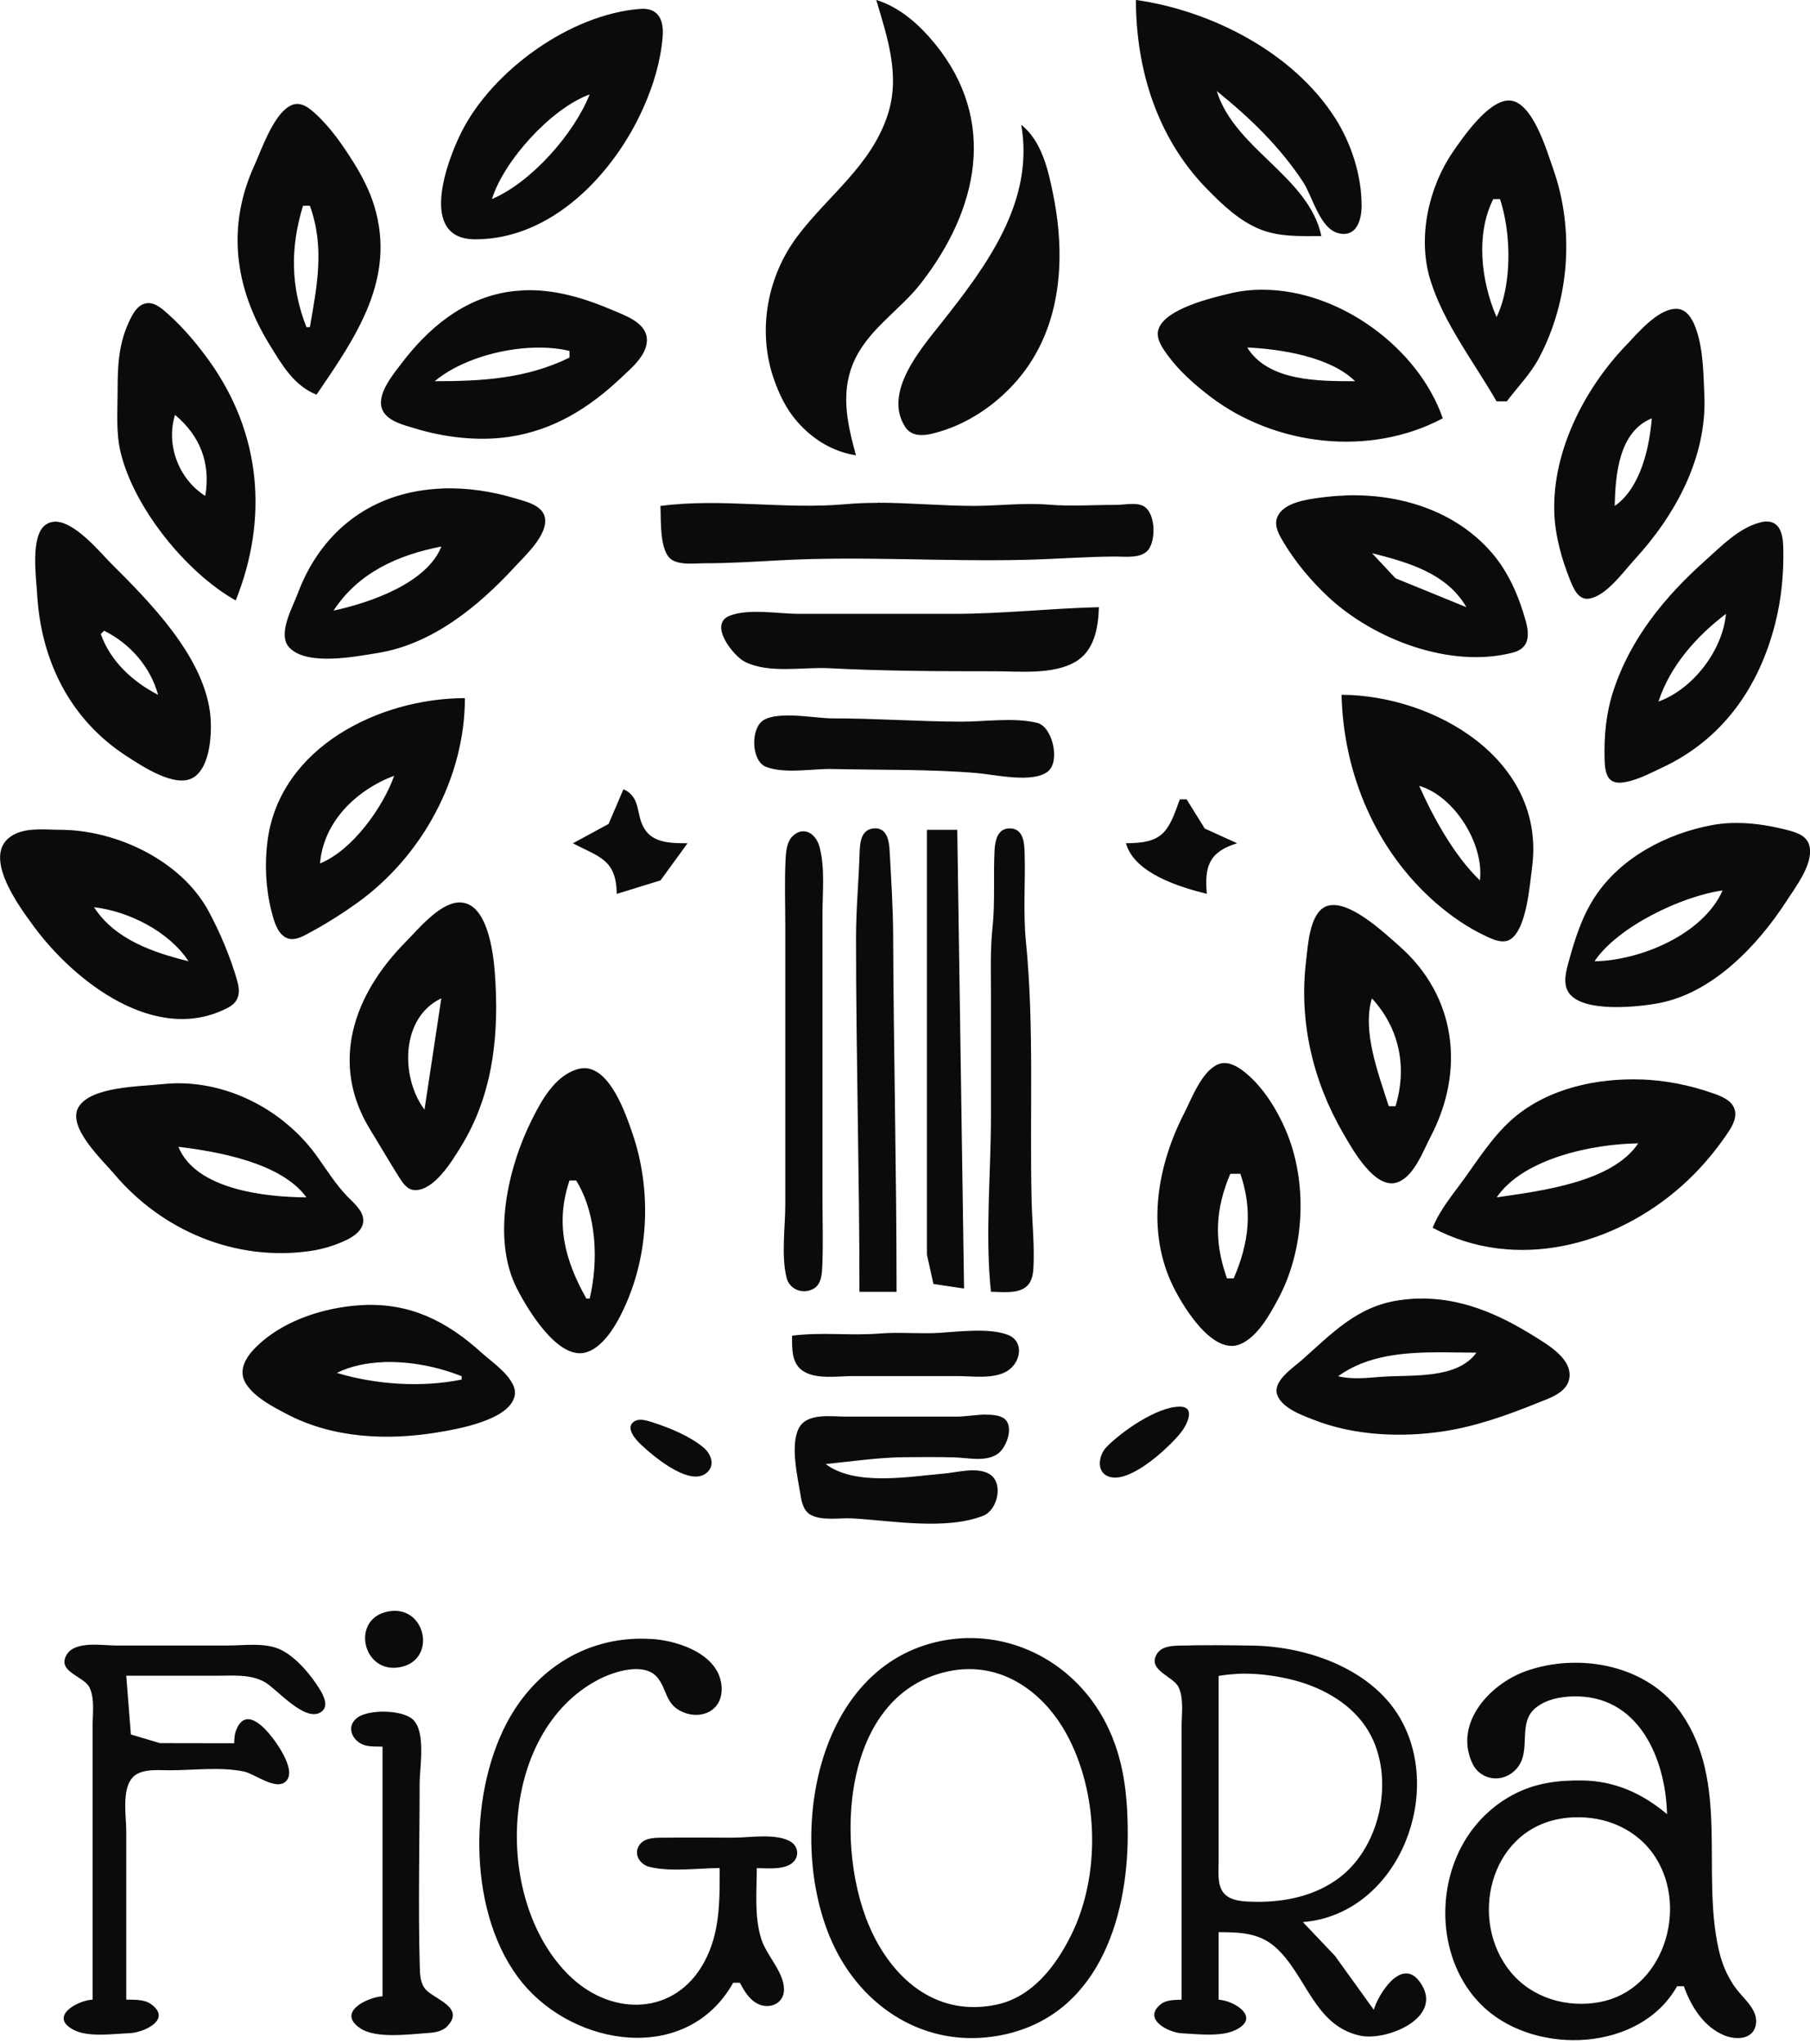 <?xml version="1.0" encoding="UTF-8" standalone="no"?>
<!-- Created with Inkscape (http://www.inkscape.org/) -->

<svg
   version="1.1"
   id="svg1"
   width="29.071"
   height="32.817"
   viewBox="0 0 29.071 32.817"
   xml:space="preserve"
   xmlns="http://www.w3.org/2000/svg"
   xmlns:svg="http://www.w3.org/2000/svg"><defs
     id="defs1" /><g
     id="g1"
     transform="translate(-67.024,-86.882)"><path
       d="m 73.331,112.744 c -0.018,10e-4 -0.036,0.003 -0.055,0.006 -0.624,0.1 -0.441,1 0.16,0.9 0.594,-0.098 0.448,-0.941 -0.105,-0.906 z m 9.229,0.436 c -0.133,0.003 -0.267,0.017 -0.402,0.043 -2.057,0.398 -2.513,3.192 -1.768,4.842 0.479,1.061 1.518,1.714 2.688,1.496 1.56,-0.29 2.059,-1.846 2.059,-3.23 -4e-5,-0.623 -0.062,-1.223 -0.352,-1.787 -0.435,-0.848 -1.293,-1.383 -2.225,-1.363 z m -5.061,0.016 c -1.008,-0.068 -1.866,0.458 -2.336,1.348 -0.624,1.183 -0.625,3.102 0.25,4.17 0.845,1.032 2.646,1.317 3.387,0 h 0.107 c 0.073,0.132 0.146,0.267 0.287,0.338 0.189,0.095 0.424,-0.003 0.422,-0.232 -0.002,-0.281 -0.281,-0.543 -0.365,-0.809 -0.114,-0.36 -0.072,-0.764 -0.072,-1.137 0.164,-2.6e-4 0.371,0.025 0.521,-0.051 0.17,-0.086 0.171,-0.301 0,-0.387 -0.241,-0.122 -0.638,-0.051 -0.9,-0.051 -0.361,0 -0.723,-0.005 -1.084,0 -0.132,0.002 -0.32,-0.012 -0.412,0.104 -0.118,0.148 -0.008,0.326 0.152,0.365 0.345,0.084 0.772,0.019 1.127,0.019 0,0.526 0.009,1.039 -0.252,1.516 -0.463,0.845 -1.454,0.867 -2.123,0.248 -1.272,-1.177 -1.202,-3.937 0.426,-4.789 0.244,-0.128 0.747,-0.295 0.957,-0.025 0.14,0.18 0.125,0.397 0.35,0.521 0.301,0.166 0.674,0.03 0.674,-0.342 0,-0.542 -0.669,-0.776 -1.115,-0.807 z m -9.033,0.092 c -0.153,0.008 -0.296,0.043 -0.365,0.15 -0.181,0.281 0.268,0.35 0.359,0.533 0.089,0.178 0.051,0.434 0.051,0.627 v 4.387 c -0.239,0.011 -0.714,0.272 -0.303,0.486 0.235,0.123 0.641,0.062 0.898,0.053 0.217,-0.008 0.689,-0.214 0.346,-0.465 -0.112,-0.082 -0.27,-0.071 -0.4,-0.074 v -2.707 c 0,-0.256 -0.098,-0.778 0.182,-0.92 0.153,-0.078 0.356,-0.054 0.521,-0.055 0.382,-7.6e-4 0.817,-0.058 1.191,0.021 0.167,0.035 0.534,0.327 0.682,0.143 0.086,-0.108 0.015,-0.274 -0.035,-0.381 -0.111,-0.234 -0.607,-0.96 -0.789,-0.389 -0.016,0.051 -0.015,0.123 -0.02,0.172 l -1.191,-0.002 -0.467,-0.139 -0.074,-0.943 h 1.461 c 0.254,2e-5 0.529,-0.028 0.76,0.1 0.197,0.109 0.666,0.677 0.92,0.473 0.114,-0.091 0.025,-0.261 -0.033,-0.355 -0.144,-0.232 -0.37,-0.506 -0.617,-0.631 -0.251,-0.126 -0.593,-0.072 -0.865,-0.072 h -1.787 c -0.108,0 -0.271,-0.019 -0.424,-0.012 z m 17.535,0.012 c -0.136,0.004 -0.32,0.004 -0.398,0.139 -0.153,0.261 0.263,0.351 0.35,0.529 0.088,0.181 0.049,0.436 0.049,0.631 v 4.387 c -0.112,0.005 -0.243,-4.8e-4 -0.336,0.074 -0.298,0.24 0.127,0.454 0.336,0.465 0.25,0.013 0.623,0.06 0.855,-0.047 0.43,-0.199 0.002,-0.475 -0.26,-0.492 v -1.084 c 0.332,9.5e-4 0.647,0.007 0.91,0.24 0.502,0.445 0.62,1.262 1.365,1.422 0.425,0.091 1.37,-0.295 0.955,-0.865 -0.293,-0.403 -0.667,0.202 -0.738,0.449 l -0.623,-0.865 -0.516,-0.543 c 1.472,-0.118 2.249,-1.944 1.605,-3.195 -0.437,-0.85 -1.511,-1.231 -2.416,-1.244 -0.378,-0.005 -0.761,-0.011 -1.139,0 z m 6.203,0.279 c -0.233,0.012 -0.464,0.057 -0.68,0.135 -0.567,0.205 -1.151,0.828 -0.854,1.473 0.134,0.29 0.499,0.328 0.709,0.094 0.261,-0.291 -0.003,-0.74 0.322,-0.99 0.165,-0.126 0.379,-0.168 0.582,-0.174 1.051,-0.032 1.493,0.984 1.516,1.891 -0.392,-0.331 -0.836,-0.533 -1.354,-0.541 -0.408,-0.006 -0.773,0.04 -1.137,0.238 -0.316,0.172 -0.578,0.427 -0.762,0.736 -0.495,0.832 -0.402,2.024 0.332,2.686 0.844,0.761 2.495,0.689 3.082,-0.357 h 0.109 c 0.114,0.323 0.318,0.653 0.65,0.789 0.176,0.072 0.445,0.075 0.502,-0.152 0.06,-0.239 -0.177,-0.421 -0.305,-0.588 -0.147,-0.192 -0.237,-0.41 -0.289,-0.645 -0.279,-1.249 0.175,-2.674 -0.6,-3.787 -0.406,-0.583 -1.127,-0.844 -1.826,-0.807 z m -9.594,0.1 c 0.663,0.006 1.215,0.447 1.537,1.029 0.524,0.947 0.562,2.279 0.078,3.248 -0.248,0.497 -0.626,0.992 -1.203,1.111 -0.922,0.191 -1.616,-0.367 -1.994,-1.166 -0.619,-1.307 -0.519,-3.874 1.291,-4.199 0.099,-0.018 0.196,-0.024 0.291,-0.023 z m 4.27,0.076 c 0.286,-0.014 0.578,0.019 0.855,0.084 0.47,0.109 0.946,0.355 1.223,0.764 0.494,0.73 0.268,1.898 -0.416,2.42 -0.383,0.293 -0.875,0.399 -1.35,0.391 -0.169,-0.003 -0.408,-10e-4 -0.521,-0.15 -0.1,-0.131 -0.074,-0.344 -0.074,-0.498 v -1.191 -1.787 c 0.094,-0.016 0.188,-0.026 0.283,-0.031 z m -13.66,0.607 c -0.179,-0.005 -0.361,0.027 -0.453,0.094 -0.205,0.148 -0.074,0.399 0.131,0.449 0.087,0.021 0.181,0.015 0.27,0.018 v 0.002 4.006 c -0.242,0.016 -0.748,0.256 -0.355,0.516 0.25,0.166 0.771,0.095 1.059,0.076 0.114,-0.007 0.245,-0.02 0.33,-0.105 0.3,-0.302 -0.192,-0.438 -0.334,-0.588 -0.097,-0.103 -0.098,-0.252 -0.102,-0.385 -0.027,-0.973 -0.002,-1.952 -0.002,-2.926 0,-0.267 0.104,-0.822 -0.104,-1.027 -0.083,-0.082 -0.26,-0.124 -0.439,-0.129 z m 19.07,1.697 c 0.523,-0.026 1.041,0.192 1.33,0.652 0.522,0.831 0.114,2.126 -0.904,2.314 -0.523,0.097 -1.081,-0.064 -1.426,-0.48 -0.681,-0.823 -0.351,-2.252 0.777,-2.461 0.074,-0.014 0.148,-0.022 0.223,-0.025 z"
       style="fill:#0b0b0b"
       id="name" /><path
       d="m 81.098,86.882 c 0.179,0.605 0.389,1.211 0.184,1.842 -0.267,0.819 -0.95,1.288 -1.449,1.949 -0.485,0.642 -0.645,1.508 -0.387,2.273 0.085,0.251 0.202,0.498 0.377,0.699 0.249,0.288 0.574,0.488 0.949,0.547 -0.133,-0.483 -0.248,-0.978 -0.051,-1.463 0.224,-0.55 0.744,-0.848 1.096,-1.301 0.916,-1.178 1.233,-2.605 0.225,-3.842 -0.251,-0.307 -0.561,-0.585 -0.943,-0.705 z m 4.17,0 c 0.003,1.123 0.343,2.216 1.139,3.031 0.249,0.255 0.529,0.522 0.865,0.654 0.311,0.122 0.647,0.105 0.975,0.105 -0.201,-0.954 -1.394,-1.397 -1.68,-2.328 0.524,0.421 1.016,0.895 1.387,1.461 0.152,0.232 0.269,0.751 0.57,0.822 0.292,0.069 0.369,-0.219 0.369,-0.443 0.001,-0.485 -0.166,-1.002 -0.426,-1.408 -0.671,-1.049 -1.98,-1.722 -3.199,-1.895 z m -7.908,0.141 c -0.017,-3.59e-4 -0.036,5.24e-4 -0.055,0.002 -1.121,0.086 -2.367,0.987 -2.865,1.969 -0.244,0.481 -0.7,1.727 0.213,1.73 1.233,0.005 2.231,-1.051 2.703,-2.109 0.161,-0.361 0.277,-0.742 0.311,-1.137 0.021,-0.248 -0.051,-0.45 -0.307,-0.455 z m -0.865,1.375 c -0.254,0.635 -0.937,1.411 -1.57,1.68 0.195,-0.622 0.955,-1.457 1.57,-1.68 z m 14.744,0.098 c -0.328,0.023 -0.719,0.591 -0.879,0.824 -0.393,0.574 -0.572,1.38 -0.363,2.057 0.216,0.699 0.704,1.321 1.064,1.949 h 0.164 c 0.176,-0.234 0.384,-0.442 0.521,-0.703 0.487,-0.924 0.569,-2.055 0.223,-3.033 -0.099,-0.28 -0.33,-1.079 -0.699,-1.094 -0.01,-4.2e-4 -0.021,-7.41e-4 -0.031,0 z m -19.445,0.055 c -0.016,5.31e-4 -0.033,0.002 -0.049,0.006 -0.305,0.083 -0.517,0.722 -0.635,0.98 -0.448,0.98 -0.318,1.964 0.238,2.869 0.199,0.324 0.394,0.668 0.76,0.812 0.632,-0.926 1.285,-1.86 0.926,-3.033 -0.077,-0.251 -0.197,-0.481 -0.336,-0.703 -0.173,-0.276 -0.372,-0.562 -0.615,-0.781 -0.078,-0.07 -0.178,-0.154 -0.289,-0.15 z m 11.633,0.336 c 0.214,1.24 -0.564,2.272 -1.295,3.195 -0.315,0.398 -0.93,1.104 -0.568,1.656 0.127,0.194 0.38,0.126 0.564,0.07 0.449,-0.135 0.86,-0.412 1.176,-0.756 0.761,-0.827 0.849,-1.973 0.639,-3.029 -0.079,-0.396 -0.184,-0.877 -0.516,-1.137 z m 7.582,1.191 h 0.107 c 0.18,0.538 0.198,1.375 -0.055,1.895 -0.247,-0.568 -0.34,-1.329 -0.053,-1.895 z m -19.117,0.107 h 0.109 c 0.239,0.661 0.118,1.276 0,1.949 h -0.055 c -0.257,-0.65 -0.259,-1.286 -0.055,-1.949 z m 15.414,1.348 c -0.175,1.26e-4 -0.351,0.018 -0.521,0.059 -0.298,0.071 -1.029,0.243 -1.15,0.564 -0.056,0.147 0.049,0.298 0.131,0.412 0.188,0.263 0.44,0.485 0.695,0.68 1.043,0.795 2.564,0.973 3.736,0.35 -0.391,-1.132 -1.663,-2.065 -2.891,-2.064 z m -11.893,0.012 c -0.072,0.004 -0.144,0.01 -0.217,0.021 -0.736,0.112 -1.297,0.586 -1.734,1.164 -0.133,0.176 -0.405,0.499 -0.293,0.738 0.083,0.178 0.34,0.237 0.51,0.289 0.479,0.147 1.02,0.212 1.518,0.139 0.716,-0.105 1.284,-0.46 1.803,-0.949 0.168,-0.159 0.442,-0.381 0.412,-0.643 -0.029,-0.246 -0.343,-0.355 -0.537,-0.438 -0.467,-0.199 -0.955,-0.348 -1.461,-0.322 z m -6.002,0.203 c -0.017,-2.19e-4 -0.035,0.002 -0.053,0.006 -0.145,0.034 -0.223,0.206 -0.277,0.328 -0.157,0.352 -0.168,0.704 -0.168,1.082 -7e-5,0.321 -0.028,0.66 0.047,0.975 0.213,0.895 1.055,1.936 1.85,2.383 0.526,-1.311 0.409,-2.683 -0.424,-3.844 -0.193,-0.269 -0.413,-0.531 -0.66,-0.752 -0.085,-0.076 -0.193,-0.176 -0.314,-0.178 z m 24.518,0.092 c -0.29,0.016 -0.597,0.386 -0.783,0.58 -0.671,0.697 -1.191,1.704 -1.158,2.693 0.012,0.364 0.118,0.746 0.254,1.082 0.051,0.126 0.127,0.318 0.295,0.299 0.275,-0.031 0.559,-0.431 0.732,-0.619 0.661,-0.718 1.175,-1.648 1.129,-2.656 -0.016,-0.354 -0.017,-0.746 -0.143,-1.082 -0.054,-0.144 -0.149,-0.307 -0.326,-0.297 z m -6.873,0.621 c 0.54,0.024 1.338,0.15 1.732,0.541 -0.576,-2.13e-4 -1.393,0.006 -1.732,-0.541 z m -11.43,0.002 c 0.193,-0.004 0.379,0.013 0.545,0.053 v 0.107 c -0.698,0.341 -1.405,0.379 -2.166,0.379 0.396,-0.329 1.042,-0.527 1.621,-0.539 z m -5.791,1.08 c 0.408,0.34 0.573,0.779 0.486,1.301 -0.424,-0.267 -0.636,-0.817 -0.486,-1.301 z m 23.719,0.055 c -0.038,0.478 -0.183,1.12 -0.596,1.408 0.012,-0.505 0.065,-1.191 0.596,-1.408 z m -19.428,1.127 c -0.133,0.005 -0.263,0.019 -0.393,0.041 -0.934,0.162 -1.603,0.774 -1.928,1.648 -0.081,0.218 -0.333,0.655 -0.133,0.865 0.285,0.299 1.056,0.144 1.41,0.088 0.885,-0.14 1.625,-0.749 2.213,-1.387 0.164,-0.178 0.542,-0.522 0.479,-0.797 -0.044,-0.192 -0.311,-0.251 -0.471,-0.299 -0.374,-0.113 -0.78,-0.175 -1.178,-0.16 z m 14.496,0.113 c -0.126,0.004 -0.251,0.015 -0.375,0.031 -0.223,0.03 -0.617,0.076 -0.711,0.324 -0.053,0.141 0.041,0.292 0.111,0.408 0.193,0.318 0.436,0.607 0.707,0.861 0.729,0.683 1.965,1.161 2.973,0.896 0.265,-0.07 0.264,-0.286 0.201,-0.512 -0.106,-0.382 -0.276,-0.779 -0.537,-1.082 -0.592,-0.688 -1.489,-0.96 -2.369,-0.928 z m -7.502,0.117 c -0.172,4.2e-5 -0.342,0.006 -0.51,0.021 -0.986,0.09 -2,-0.101 -2.979,0.029 0.014,0.22 -0.023,0.749 0.195,0.871 0.142,0.08 0.354,0.049 0.51,0.049 0.419,4.07e-4 0.827,-0.027 1.244,-0.049 1.296,-0.068 2.603,0.025 3.9,-0.006 0.488,-0.011 0.972,-0.051 1.461,-0.053 0.158,-6.69e-4 0.409,0.035 0.523,-0.104 0.135,-0.164 0.123,-0.645 -0.109,-0.721 -0.13,-0.042 -0.28,-0.003 -0.414,-0.004 -0.353,-0.001 -0.724,0.026 -1.074,-0.004 -0.399,-0.033 -0.799,0.019 -1.199,0.02 -0.507,3.3e-5 -1.034,-0.051 -1.549,-0.051 z m 14.266,0.299 c -0.03,0.001 -0.062,0.008 -0.1,0.018 -0.332,0.087 -0.617,0.38 -0.865,0.602 -0.658,0.587 -1.212,1.259 -1.488,2.111 -0.114,0.352 -0.147,0.714 -0.137,1.082 0.005,0.196 0.03,0.404 0.275,0.379 0.222,-0.023 0.445,-0.145 0.645,-0.238 0.973,-0.453 1.556,-1.286 1.818,-2.307 0.104,-0.406 0.143,-0.826 0.131,-1.244 -0.006,-0.22 -0.066,-0.411 -0.279,-0.402 z m -27.49,0.004 c -0.046,0.002 -0.09,0.016 -0.131,0.043 -0.26,0.169 -0.159,0.85 -0.145,1.113 0.061,1.082 0.535,2.031 1.455,2.619 0.236,0.151 0.762,0.505 1.051,0.334 0.29,-0.171 0.309,-0.769 0.27,-1.059 -0.126,-0.915 -0.969,-1.764 -1.59,-2.383 -0.168,-0.167 -0.587,-0.684 -0.91,-0.668 z m 6.217,0.398 c -0.231,0.59 -1.153,0.905 -1.732,1.029 0.404,-0.615 1.035,-0.892 1.732,-1.029 z m 14.947,0.107 c 0.574,0.145 1.202,0.321 1.516,0.867 L 89.438,96.166 Z m -4.387,0.867 c -0.777,0.019 -1.549,0.107 -2.328,0.107 h -1.625 -0.867 c -0.324,0 -0.807,-0.09 -1.111,0.031 -0.345,0.138 0.062,0.648 0.248,0.74 0.39,0.193 0.931,0.08 1.352,0.102 0.882,0.046 1.766,0.049 2.652,0.049 0.402,-2e-6 0.929,0.058 1.293,-0.146 0.315,-0.177 0.377,-0.555 0.387,-0.883 z m 10.072,0.107 c -0.053,0.589 -0.532,1.21 -1.084,1.408 0.189,-0.575 0.608,-1.045 1.084,-1.408 z m -26.049,0.271 c 0.416,0.205 0.744,0.579 0.867,1.029 -0.409,-0.211 -0.763,-0.536 -0.92,-0.975 z m 19.875,1.029 c 0.031,1.272 0.552,2.503 1.516,3.342 0.241,0.21 0.522,0.403 0.812,0.537 0.112,0.052 0.265,0.121 0.383,0.047 0.263,-0.166 0.313,-0.883 0.35,-1.164 0.222,-1.72 -1.571,-2.758 -3.061,-2.762 z m -14.08,0.053 c -1.371,0.002 -2.963,0.784 -3.168,2.275 -0.051,0.375 -0.033,0.77 0.059,1.137 0.036,0.143 0.084,0.34 0.219,0.424 0.115,0.071 0.239,0.013 0.346,-0.043 0.277,-0.146 0.558,-0.322 0.812,-0.504 1.044,-0.746 1.732,-2.011 1.732,-3.289 z m 5.18,0.279 c -0.153,5.8e-4 -0.292,0.019 -0.383,0.074 -0.213,0.13 -0.201,0.661 0.043,0.752 0.304,0.114 0.742,0.026 1.062,0.033 0.766,0.018 1.567,9.23e-4 2.33,0.066 0.278,0.024 0.907,0.17 1.139,-0.033 0.191,-0.167 0.065,-0.713 -0.178,-0.773 -0.375,-0.093 -0.847,-0.018 -1.232,-0.02 -0.685,-0.003 -1.371,-0.053 -2.059,-0.053 -0.176,0 -0.468,-0.048 -0.723,-0.047 z m -6.316,0.967 c -0.181,0.513 -0.677,1.201 -1.191,1.408 0.055,-0.669 0.581,-1.178 1.191,-1.408 z m 16.463,0.162 c 0.565,0.164 1.046,0.936 0.975,1.518 -0.41,-0.394 -0.744,-1 -0.975,-1.518 z m -12.781,0.055 -0.238,0.557 -0.574,0.311 c 0.436,0.224 0.696,0.265 0.705,0.812 l 0.703,-0.217 0.434,-0.596 c -0.244,-0.002 -0.545,0.005 -0.691,-0.23 -0.147,-0.236 -0.049,-0.506 -0.338,-0.637 z m 8.936,0.162 c -0.186,0.532 -0.273,0.704 -0.865,0.705 0.136,0.484 0.861,0.703 1.299,0.812 -0.04,-0.442 0.038,-0.675 0.488,-0.812 l -0.521,-0.236 -0.291,-0.469 z m 8.842,0.381 c -0.095,0.004 -0.19,0.014 -0.285,0.031 -0.733,0.135 -1.478,0.522 -1.893,1.158 -0.205,0.315 -0.317,0.669 -0.416,1.029 -0.043,0.156 -0.101,0.359 0,0.506 0.223,0.325 1.109,0.23 1.441,0.168 0.875,-0.164 1.6,-0.934 2.061,-1.648 0.143,-0.222 0.447,-0.613 0.357,-0.898 -0.053,-0.17 -0.264,-0.213 -0.414,-0.25 -0.278,-0.068 -0.565,-0.108 -0.852,-0.096 z m -13.727,0.084 c -0.012,-2.6e-4 -0.024,4.8e-4 -0.037,0.002 -0.204,0.023 -0.216,0.239 -0.221,0.4 -0.014,0.452 -0.057,0.9 -0.057,1.354 -3e-5,1.896 0.055,3.792 0.055,5.686 h 0.596 c 0,-1.915 -0.047,-3.825 -0.055,-5.74 -0.002,-0.448 -0.033,-0.904 -0.057,-1.352 -0.008,-0.154 -0.046,-0.346 -0.225,-0.35 z m 2.135,0.002 c -0.177,0.011 -0.216,0.193 -0.225,0.348 -0.022,0.415 0.011,0.829 -0.033,1.244 -0.038,0.359 -0.025,0.721 -0.025,1.082 v 1.949 c 0,0.922 -0.097,1.902 0,2.816 0.169,-2.7e-4 0.41,0.036 0.555,-0.072 0.128,-0.096 0.127,-0.27 0.131,-0.414 0.008,-0.328 -0.025,-0.647 -0.033,-0.975 -0.033,-1.388 0.045,-2.787 -0.092,-4.17 -0.046,-0.467 -0.006,-0.94 -0.02,-1.408 -0.005,-0.159 -0.014,-0.386 -0.221,-0.4 -0.013,-8.8e-4 -0.025,-7.1e-4 -0.037,0 z m -15.584,0.016 c -0.121,0.003 -0.24,0.016 -0.346,0.061 -0.64,0.273 0.037,1.176 0.283,1.508 0.646,0.872 1.957,1.901 3.113,1.291 0.174,-0.092 0.198,-0.239 0.148,-0.418 -0.103,-0.372 -0.282,-0.798 -0.467,-1.137 -0.443,-0.811 -1.482,-1.297 -2.377,-1.299 -0.112,-1.8e-4 -0.234,-0.009 -0.355,-0.006 z m 14.273,0.006 v 5.631 1.191 l 0.104,0.469 0.492,0.074 -0.109,-7.365 z m -2.008,0.025 c -0.038,0.004 -0.077,0.02 -0.117,0.049 -0.127,0.091 -0.139,0.27 -0.146,0.412 -0.018,0.359 -0.004,0.724 -0.004,1.084 v 4.439 c 0,0.37 -0.068,0.821 0.02,1.182 0.046,0.188 0.26,0.273 0.432,0.178 0.134,-0.075 0.137,-0.25 0.143,-0.385 0.014,-0.36 0.002,-0.722 0.002,-1.082 v -4.549 c 0,-0.349 0.043,-0.737 -0.047,-1.078 -0.037,-0.14 -0.146,-0.265 -0.281,-0.25 z m 14.787,0.949 c -0.313,0.707 -1.322,1.125 -2.057,1.137 0.371,-0.556 1.404,-1.047 2.057,-1.137 z m -20.266,0.191 c -0.014,-6.1e-4 -0.029,9.4e-4 -0.043,0.002 -0.309,0.022 -0.643,0.432 -0.846,0.637 -0.836,0.846 -1.221,1.949 -0.564,3.014 0.154,0.25 0.302,0.506 0.459,0.754 0.06,0.096 0.134,0.213 0.262,0.213 0.311,0 0.591,-0.467 0.732,-0.695 0.528,-0.854 0.621,-1.832 0.545,-2.816 -0.024,-0.309 -0.12,-1.089 -0.545,-1.107 z m 14,0.043 c -0.036,0.002 -0.07,0.008 -0.102,0.021 -0.268,0.111 -0.293,0.639 -0.322,0.881 -0.117,0.965 0.11,1.926 0.596,2.762 0.145,0.249 0.516,0.931 0.885,0.783 0.259,-0.104 0.4,-0.5 0.52,-0.729 0.557,-1.064 0.412,-2.26 -0.51,-3.066 -0.206,-0.18 -0.719,-0.668 -1.066,-0.652 z m -19.891,0.035 c 0.559,0.065 1.204,0.389 1.518,0.867 -0.574,-0.141 -1.184,-0.352 -1.518,-0.867 z m 5.578,1.463 -0.27,1.787 c -0.387,-0.518 -0.385,-1.479 0.27,-1.787 z m 14.947,0 c 0.445,0.486 0.568,1.107 0.379,1.732 h -0.109 c -0.16,-0.508 -0.432,-1.203 -0.27,-1.732 z m -2.379,1.039 c -0.032,10e-4 -0.062,0.008 -0.094,0.021 -0.262,0.113 -0.42,0.545 -0.541,0.781 -0.425,0.828 -0.608,1.827 -0.215,2.707 0.149,0.333 0.655,1.199 1.115,1.004 0.279,-0.118 0.475,-0.478 0.611,-0.732 0.428,-0.8 0.476,-1.874 0.117,-2.709 -0.139,-0.324 -0.353,-0.669 -0.623,-0.898 -0.1,-0.085 -0.235,-0.18 -0.371,-0.174 z m -10.268,0.082 c -0.043,-7.3e-4 -0.088,0.008 -0.135,0.023 -0.35,0.119 -0.556,0.495 -0.711,0.805 -0.381,0.761 -0.65,1.905 -0.24,2.709 0.166,0.326 0.66,1.161 1.113,1.025 0.312,-0.093 0.536,-0.533 0.654,-0.811 0.361,-0.845 0.385,-1.843 0.088,-2.707 -0.108,-0.314 -0.354,-1.038 -0.77,-1.045 z m 16.979,0.182 c -0.715,-0.026 -1.497,0.141 -2.055,0.617 -0.308,0.263 -0.542,0.622 -0.775,0.949 -0.189,0.265 -0.405,0.511 -0.527,0.814 1.335,0.713 2.925,0.288 4.006,-0.676 0.261,-0.233 0.494,-0.5 0.693,-0.787 0.081,-0.117 0.19,-0.268 0.156,-0.42 -0.037,-0.163 -0.222,-0.231 -0.361,-0.279 -0.363,-0.127 -0.752,-0.205 -1.137,-0.219 z m -23.41,0.062 c -0.121,-0.005 -0.242,3.8e-4 -0.363,0.014 -0.338,0.037 -1.151,0.034 -1.338,0.377 -0.174,0.319 0.395,0.846 0.576,1.061 0.772,0.915 1.948,1.41 3.145,1.24 0.129,-0.018 0.256,-0.048 0.379,-0.092 0.17,-0.061 0.478,-0.176 0.479,-0.398 4e-5,-0.161 -0.157,-0.283 -0.258,-0.389 -0.186,-0.194 -0.323,-0.415 -0.479,-0.633 -0.488,-0.687 -1.296,-1.147 -2.141,-1.18 z m 23.355,0.963 c -0.419,0.628 -1.576,0.765 -2.273,0.867 0.432,-0.632 1.556,-0.858 2.273,-0.867 z m -23.447,0.055 c 0.641,0.078 1.654,0.257 2.057,0.812 -0.651,-0.004 -1.776,-0.121 -2.057,-0.812 z m 16.895,0.434 h 0.162 c 0.2,0.583 0.139,1.111 -0.107,1.678 H 86.731 c -0.211,-0.588 -0.191,-1.104 0.053,-1.678 z m -10.613,0.107 h 0.107 c 0.33,0.536 0.361,1.289 0.217,1.896 h -0.053 c -0.347,-0.616 -0.503,-1.208 -0.271,-1.896 z m 13.617,1.896 c -0.097,0.003 -0.195,0.013 -0.295,0.027 -0.679,0.1 -1.076,0.534 -1.57,0.969 -0.134,0.118 -0.462,0.33 -0.385,0.549 0.076,0.216 0.408,0.332 0.6,0.406 0.635,0.248 1.387,0.282 2.059,0.182 0.524,-0.079 1.027,-0.257 1.516,-0.455 0.185,-0.075 0.467,-0.159 0.514,-0.385 0.066,-0.32 -0.345,-0.553 -0.566,-0.691 -0.583,-0.364 -1.191,-0.622 -1.871,-0.602 z m -16.92,0.104 c -0.105,0.004 -0.214,0.014 -0.326,0.031 -0.483,0.073 -0.984,0.259 -1.35,0.59 -0.183,0.166 -0.374,0.407 -0.211,0.652 0.141,0.212 0.421,0.357 0.641,0.473 0.747,0.393 1.617,0.433 2.438,0.297 0.32,-0.053 1.148,-0.197 1.23,-0.586 0.056,-0.263 -0.363,-0.538 -0.527,-0.688 -0.575,-0.523 -1.158,-0.799 -1.895,-0.77 z m 9.801,0.412 c -0.191,0.004 -0.383,0.022 -0.541,0.033 -0.326,0.022 -0.651,-0.015 -0.975,0.012 -0.472,0.038 -0.935,-0.027 -1.408,0.035 0.002,0.202 -0.013,0.447 0.182,0.57 0.213,0.135 0.552,0.078 0.793,0.078 h 1.678 c 0.246,0 0.577,0.053 0.799,-0.078 0.225,-0.134 0.288,-0.486 0.004,-0.588 -0.151,-0.054 -0.34,-0.066 -0.531,-0.062 z m 7.5,0.346 c 0.194,2.5e-4 0.384,0.006 0.568,0.006 -0.309,0.431 -1.039,0.353 -1.516,0.387 -0.246,0.018 -0.462,0.048 -0.705,-0.008 0.472,-0.343 1.072,-0.385 1.652,-0.385 z m -16.998,0.158 c 0.438,-0.018 0.901,0.079 1.268,0.227 v 0.053 c -0.641,0.131 -1.38,0.082 -2.004,-0.107 0.22,-0.109 0.474,-0.161 0.736,-0.172 z m 12.791,0.715 c -0.365,0.009 -0.912,0.393 -1.16,0.641 -0.152,0.152 -0.181,0.466 0.098,0.496 0.338,0.036 0.89,-0.474 1.086,-0.715 0.096,-0.118 0.26,-0.429 -0.023,-0.422 z m -3.096,0.127 c -0.161,10e-4 -0.341,0.033 -0.469,0.033 h -1.787 c -0.231,5e-5 -0.627,-0.065 -0.756,0.186 -0.139,0.269 -0.022,0.772 0.025,1.059 0.02,0.123 0.047,0.266 0.166,0.332 0.184,0.101 0.471,0.045 0.674,0.057 0.626,0.037 1.5,0.193 2.098,-0.043 0.231,-0.091 0.336,-0.536 0.09,-0.674 -0.201,-0.112 -0.512,-0.02 -0.727,-0.002 -0.558,0.047 -1.417,0.206 -1.895,-0.154 0.413,-0.04 0.831,-0.104 1.246,-0.109 0.27,-0.004 0.542,-0.004 0.812,0.002 0.225,0.005 0.528,0.084 0.721,-0.068 0.137,-0.108 0.264,-0.473 0.057,-0.574 -0.07,-0.034 -0.159,-0.044 -0.256,-0.043 z m -5.57,0.084 c -0.035,0.002 -0.068,0.012 -0.096,0.033 -0.135,0.103 0.042,0.292 0.119,0.365 0.188,0.178 0.759,0.664 1.037,0.467 0.166,-0.118 0.095,-0.313 -0.035,-0.422 -0.213,-0.177 -0.535,-0.312 -0.797,-0.396 -0.063,-0.02 -0.151,-0.052 -0.229,-0.047 z"
       style="fill:#0b0b0b"
       id="emblem" /></g></svg>
